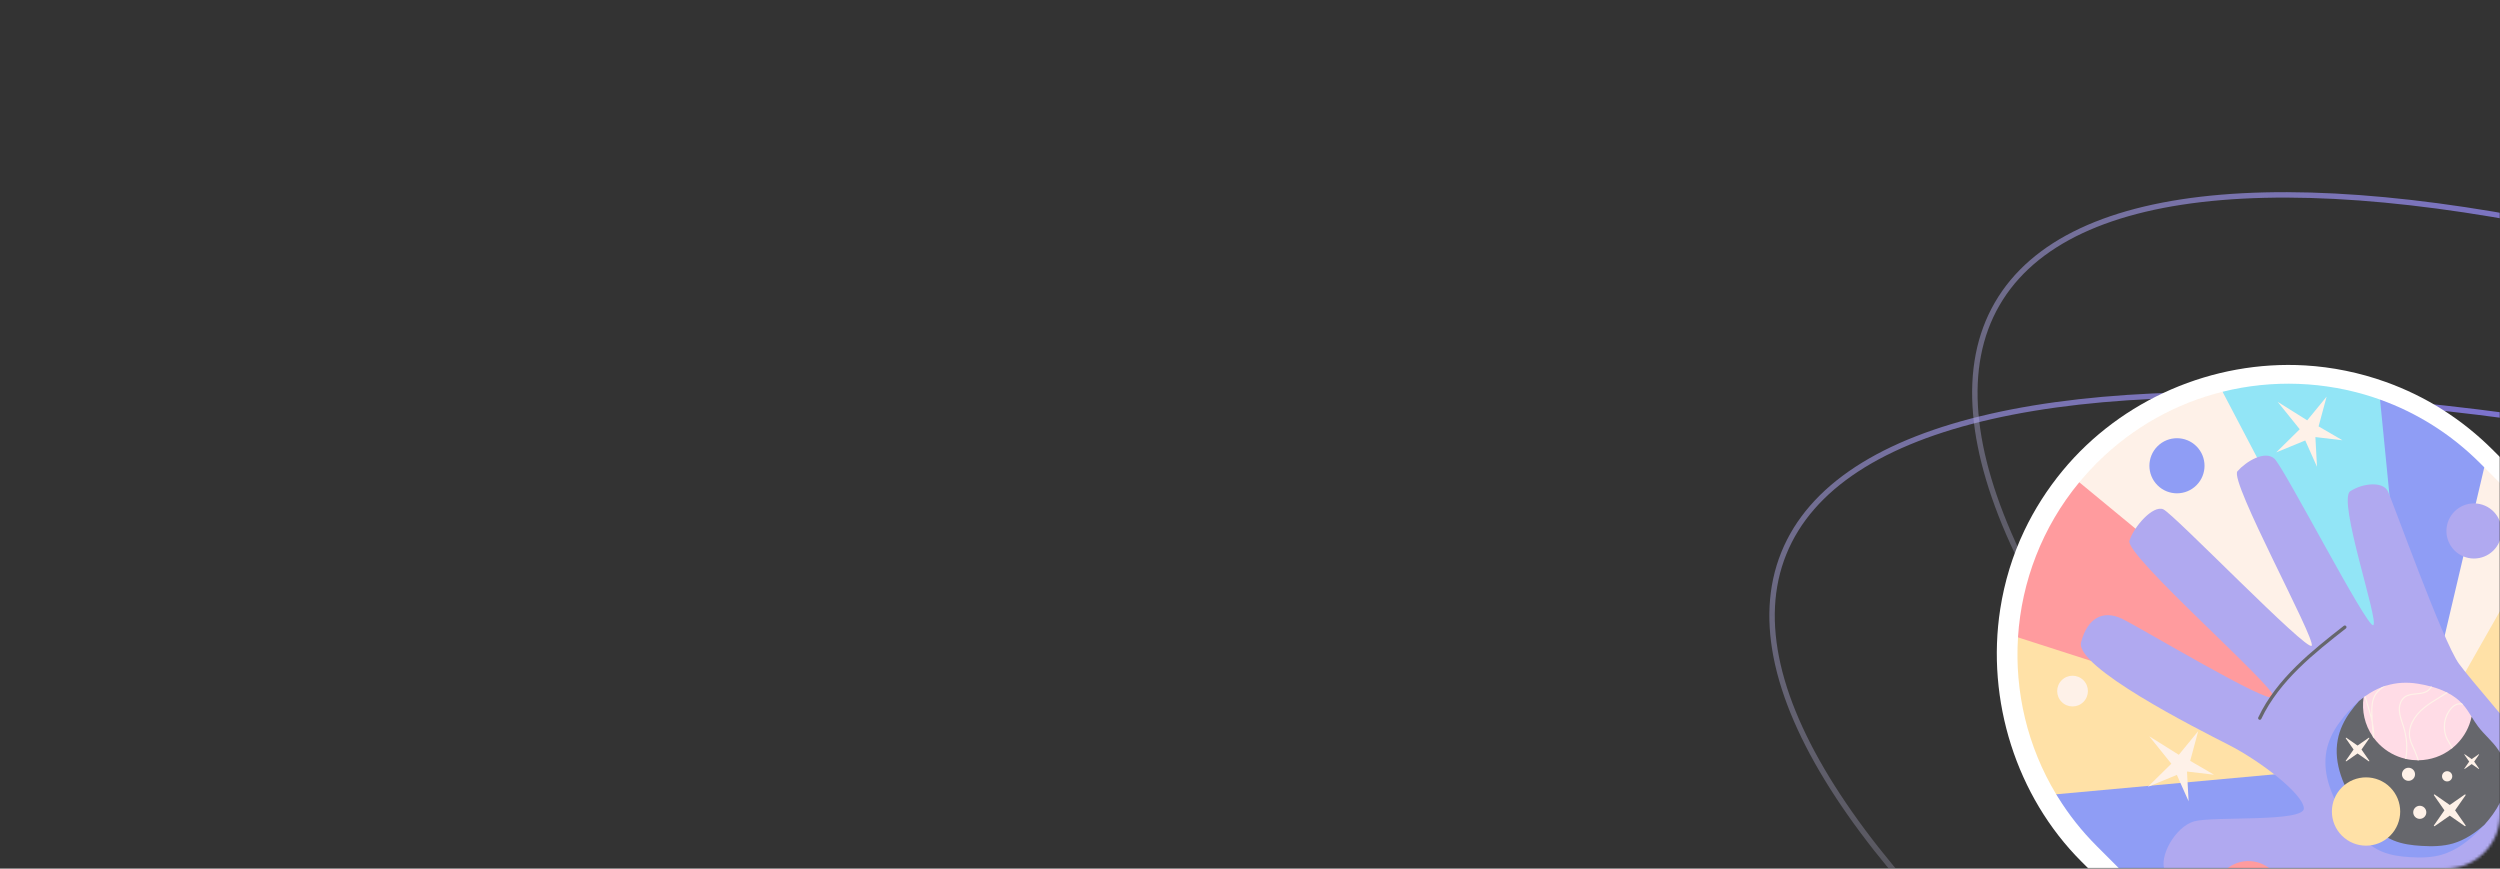 <svg width="921" height="320" viewBox="0 0 921 320" fill="none" xmlns="http://www.w3.org/2000/svg">
<rect x="0" y="0" width="921" height="320" fill="#333333" stroke="none"/>
<mask id="mask0_2_1055" style="mask-type:alpha" maskUnits="userSpaceOnUse" x="0" y="0" width="921" height="320">
<rect width="921" height="320" rx="20" fill="url(#paint0_linear_2_1055)"/>
</mask>
<g mask="url(#mask0_2_1055)">
<path d="M1891.53 701.716C1881.61 726.321 1855.09 743.105 1815.17 752.182C1775.28 761.251 1722.25 762.563 1659.75 756.436C1534.76 744.185 1372.13 702.212 1201.5 633.4C1030.87 564.587 884.624 481.992 786.107 404.105C736.843 365.158 699.56 327.424 677.122 293.219C654.665 258.983 647.211 228.499 657.133 203.895C667.056 179.291 693.573 162.507 733.498 153.43C773.388 144.361 826.417 143.049 888.918 149.175C1013.91 161.426 1176.54 203.399 1347.16 272.212C1517.79 341.025 1664.04 423.62 1762.56 501.506C1811.82 540.454 1849.1 578.187 1871.54 612.393C1894 646.628 1901.45 677.112 1891.53 701.716Z" stroke="url(#paint1_linear_2_1055)" stroke-width="2"/>
<path d="M1888.41 777.505C1875.14 800.48 1846.54 813.392 1805.74 816.798C1764.97 820.202 1712.28 814.087 1651.25 799.284C1529.2 769.68 1374.04 705.384 1214.71 613.393C1055.37 521.403 922.108 419.173 835.447 328.279C792.112 282.827 760.471 240.252 743.035 203.246C725.584 166.207 722.465 134.98 735.73 112.005C748.994 89.029 777.597 76.117 818.399 72.711C859.166 69.307 911.857 75.422 972.887 90.225C1094.93 119.829 1250.1 184.125 1409.43 276.116C1568.77 368.107 1702.03 470.336 1788.69 561.23C1832.03 606.682 1863.67 649.257 1881.1 686.264C1898.56 723.302 1901.67 754.529 1888.41 777.505Z" stroke="url(#paint2_linear_2_1055)" stroke-width="2"/>
<path d="M858.492 398.64C855.606 401.527 850.926 401.526 848.04 398.64C848.04 398.64 766.789 317.39 766.786 317.387C742.733 293.333 731.686 257.885 736.888 224.368C738.437 214.387 741.404 204.622 745.752 195.502C749.522 187.592 754.28 180.161 759.859 173.406C781.52 147.176 815.257 132.657 849.193 134.62C859.146 135.195 869.342 137.277 878.864 140.695C893.786 146.042 907.085 154.484 918.387 165.786L999.64 247.04C1002.53 249.926 1002.53 254.606 999.64 257.493L858.492 398.64Z" fill="white"/>
<g opacity="0.6">
<path d="M938.092 195.054L941.543 198.506L974.926 266.563L894.01 347.479L856.817 382.273L811.726 350.984L802.458 341.716L757.502 292.613C746.857 274.965 742.171 254.739 743.434 234.818L938.092 195.054Z" fill="#FFCD6C"/>
<path d="M915.209 172.171L938.092 195.054L889.878 279.852L898.989 206.753L915.209 172.171Z" fill="#FDE8D8"/>
<path d="M913.606 170.569L915.209 172.171L889.878 279.853L868.505 182.64L876.812 147.207C890.252 152.023 902.848 159.811 913.606 170.569Z" fill="#445CEF"/>
<path d="M876.812 147.207L889.878 279.853L819.247 183.104L818.79 144.323C837.064 139.756 856.517 140.469 874.404 146.377C875.21 146.643 876.013 146.92 876.812 147.207Z" fill="#4AD3F0"/>
<path d="M818.79 144.323L889.878 279.852L785.572 213.067L766.004 177.667C767.955 175.298 770.028 173.016 772.232 170.794L772.676 170.35C785.899 157.215 801.891 148.522 818.79 144.323Z" fill="#FDE8D8"/>
<path d="M889.878 279.852L888.972 281.629L888.127 281.359L888.119 281.35L886.551 280.845L886.499 280.828L886.49 280.819L743.434 234.818C743.434 234.731 743.434 234.662 743.443 234.583C744.776 214.261 752.293 194.27 766.004 177.667L889.878 279.852Z" fill="#FF595E"/>
<path d="M888.127 281.36L888.119 281.351L802.458 341.716L772.458 311.716C766.91 306.168 762.153 300.14 758.199 293.746C757.955 293.38 757.728 292.997 757.502 292.614L886.489 280.819L886.498 280.828L889.242 280.575L888.127 281.36Z" fill="#445CEF"/>
<path d="M879.66 180.942C881.437 184.496 899.895 236.316 905.897 244.548C909.639 249.677 927.096 270.074 939.737 284.726C943.926 289.582 947.029 290.043 949.486 292.872L936.497 310.182L927.673 319.006C927.673 319.006 898.657 341.528 896.825 339.742C891.278 334.332 884.157 328.842 876.986 327.29C861.638 323.945 800.036 325.949 797.588 320.836C795.141 315.723 801.369 304.599 808.268 302.596C815.158 300.601 849.182 303.04 848.746 297.709C848.302 292.37 832.736 280.358 820.942 274.347C809.156 268.346 764.226 245.663 766.674 236.543C769.121 227.423 774.905 224.758 781.578 227.876C788.25 230.977 836.507 260.123 837.622 256.778C838.738 253.45 782.693 204.514 784.47 199.183C786.255 193.843 793.146 186.064 796.926 187.615C800.698 189.175 850.079 240.332 851.629 237.876C853.188 235.428 821.159 177.163 824.278 173.609C827.387 170.046 834.295 165.821 837.849 168.94C841.403 172.041 872.091 231.648 874.321 230.324C876.551 228.983 860.976 184.053 865.863 180.943C870.767 177.833 877.874 177.38 879.66 180.942Z" fill="#7B6FE6"/>
<path d="M915.309 303.787C914.743 304.422 914.159 305.041 913.558 305.642C909.578 309.675 904.961 313.316 899.525 314.884C895.797 315.964 891.842 316.016 887.966 315.781C884.447 315.572 880.876 315.119 877.609 313.769C872.043 311.461 867.854 306.731 864.43 301.775C859.343 294.405 855.415 285.477 857.061 276.688C857.767 272.934 859.465 269.458 861.695 266.392C863.934 263.334 866.364 260.573 869.03 258.291C869.596 257.811 870.162 257.35 870.746 256.923L889.44 268.178C889.439 268.178 919.76 298.83 915.309 303.787Z" fill="#445CEF"/>
<path d="M910.527 264.04C911.302 265.286 912.077 266.531 912.957 267.69C915.257 270.704 918.306 273.143 920.405 276.305C922.357 279.249 923.402 282.768 923.393 286.296C923.367 292.873 919.76 298.831 915.309 303.787C911.903 306.862 908.053 309.458 903.672 310.738C899.952 311.809 895.998 311.862 892.122 311.627C888.594 311.426 885.022 310.973 881.765 309.614C876.199 307.306 872 302.585 868.577 297.628C863.49 290.259 859.562 281.331 861.216 272.533C861.913 268.788 863.621 265.303 865.851 262.237C866.87 260.852 867.924 259.519 869.03 258.291C869.596 257.812 870.162 257.35 870.746 256.924L888.295 267.73L910.527 264.04Z" fill="#00020A"/>
<path d="M906.947 259.102C907.086 259.224 907.217 259.372 907.348 259.52C907.383 259.555 907.418 259.607 907.453 259.642C908.629 260.992 909.578 262.516 910.528 264.041C909.761 267.751 907.923 271.279 905.04 274.162C904.561 274.641 904.064 275.086 903.55 275.495C903.428 275.617 903.306 275.722 903.176 275.8C899.648 278.579 895.406 279.998 891.129 280.077C890.972 280.077 890.806 280.086 890.65 280.086C889.247 280.077 887.845 279.929 886.46 279.624C886.312 279.581 886.164 279.554 886.033 279.511C882.531 278.675 879.195 276.889 876.469 274.162C875.798 273.492 875.197 272.786 874.64 272.054C874.457 271.819 874.282 271.593 874.126 271.331C871.147 267.046 870.023 261.863 870.746 256.924C870.851 256.837 870.964 256.741 871.086 256.671C871.199 256.575 871.321 256.488 871.46 256.401C873.333 255.051 875.346 253.945 877.479 253.135C878.045 252.916 878.62 252.725 879.195 252.551C882.714 251.488 886.599 251.192 890.859 251.897C892.418 252.15 893.995 252.472 895.536 252.899C895.684 252.925 895.832 252.969 895.98 253.012C897.818 253.526 899.613 254.188 901.285 255.025C901.442 255.094 901.608 255.173 901.747 255.26C903.68 256.253 905.449 257.516 906.947 259.102Z" fill="#FFC4D5"/>
<path d="M904.848 259.319C904.108 259.607 903.393 260.164 902.697 260.983C900.022 264.145 899.508 268.91 901.425 272.586C901.634 272.97 901.878 273.37 902.104 273.754C902.505 274.433 902.906 275.112 903.175 275.8C903.306 275.722 903.428 275.617 903.55 275.495C903.271 274.834 902.896 274.18 902.504 273.527C902.278 273.144 902.052 272.76 901.842 272.377C899.996 268.858 900.492 264.302 903.045 261.28C903.707 260.496 904.351 260.008 905.013 259.746C905.797 259.45 906.608 259.476 907.452 259.642C907.417 259.607 907.383 259.555 907.348 259.52C907.217 259.372 907.086 259.224 906.947 259.102C906.242 259.023 905.545 259.058 904.848 259.319ZM901.285 255.025C900.283 255.696 899.264 256.332 898.254 256.941C896.529 257.987 894.77 259.084 893.158 260.347C888.986 263.649 886.878 267.899 887.522 271.732C887.766 273.161 888.367 274.511 888.96 275.8C889.273 276.445 889.587 277.107 889.839 277.812C889.979 278.178 890.118 278.579 890.266 278.971C890.388 279.337 890.51 279.703 890.649 280.086C890.806 280.086 890.972 280.077 891.129 280.077C890.972 279.659 890.841 279.249 890.693 278.84C890.553 278.439 890.423 278.03 890.266 277.646C890.013 276.94 889.682 276.261 889.394 275.608C888.793 274.345 888.21 273.03 887.966 271.653C887.356 267.977 889.386 263.892 893.445 260.704C895.013 259.45 896.781 258.378 898.488 257.333C899.568 256.671 900.666 255.991 901.746 255.26C901.608 255.173 901.442 255.095 901.285 255.025ZM895.536 252.9C895.135 253.527 894.631 254.05 894.056 254.415C892.915 255.138 891.495 255.269 890.11 255.399C888.594 255.556 887.009 255.695 885.755 256.619C884.291 257.716 883.525 259.72 883.716 262.019C883.829 263.561 884.335 265.042 884.814 266.462C884.936 266.88 885.067 267.272 885.214 267.664C886.521 271.827 886.765 275.939 886.033 279.51C886.164 279.554 886.312 279.58 886.46 279.623C887.226 275.965 886.956 271.775 885.632 267.524C885.501 267.132 885.371 266.723 885.231 266.322C884.752 264.92 884.273 263.465 884.169 261.984C884.021 260.32 884.447 258.152 886.024 256.993C887.174 256.139 888.637 256 890.17 255.843C891.59 255.712 893.071 255.573 894.299 254.815C894.97 254.388 895.545 253.779 895.98 253.011C895.832 252.969 895.684 252.926 895.536 252.9ZM877.479 253.135C876.617 253.753 875.815 254.433 875.188 255.304C873.524 257.647 873.472 260.765 873.585 263.562C873.237 262.238 872.827 260.922 872.426 259.616C872.096 258.57 871.755 257.481 871.459 256.401C871.32 256.488 871.198 256.576 871.085 256.671C871.364 257.717 871.686 258.753 872 259.764C872.635 261.828 873.289 263.927 873.715 266.079C873.811 267.829 873.942 269.58 874.125 271.331C874.282 271.592 874.456 271.819 874.639 272.054C874.621 271.985 874.63 271.906 874.621 271.845C874.674 271.305 874.674 270.748 874.674 270.207C874.639 268.814 874.447 267.403 874.16 266.018C874.125 265.251 874.099 264.511 874.046 263.762C873.933 260.861 873.924 257.856 875.562 255.573C876.494 254.293 877.844 253.396 879.194 252.551C878.62 252.725 878.045 252.917 877.479 253.135Z" fill="#FDE8D8"/>
<path d="M880.546 307.86C885.459 302.947 885.459 294.982 880.546 290.069C875.633 285.155 867.667 285.155 862.754 290.069C857.841 294.982 857.841 302.947 862.754 307.86C867.667 312.773 875.633 312.773 880.546 307.86Z" fill="#FFCD6C"/>
<path d="M908.307 292.988L904.454 298.52L908.307 304.052C908.438 304.24 908.209 304.469 908.021 304.338L902.489 300.485L896.957 304.338C896.769 304.469 896.54 304.24 896.671 304.052L900.524 298.52L896.671 292.988C896.54 292.8 896.769 292.571 896.957 292.702L902.489 296.555L908.021 292.702C908.209 292.571 908.438 292.799 908.307 292.988Z" fill="#FDE8D8"/>
<path d="M872.841 272.015L869.978 276.125L872.841 280.236C872.938 280.375 872.768 280.546 872.628 280.448L868.518 277.585L864.407 280.448C864.267 280.546 864.097 280.375 864.195 280.236L867.058 276.125L864.195 272.015C864.097 271.875 864.268 271.705 864.407 271.802L868.518 274.665L872.629 271.802C872.768 271.705 872.938 271.875 872.841 272.015Z" fill="#FDE8D8"/>
<path d="M913.283 277.993L911.486 280.573L913.284 283.153C913.345 283.241 913.238 283.348 913.15 283.286L910.57 281.489L907.99 283.286C907.902 283.348 907.795 283.241 907.857 283.153L909.653 280.573L907.856 277.993C907.795 277.905 907.902 277.798 907.99 277.859L910.57 279.656L913.15 277.86C913.238 277.798 913.345 277.905 913.283 277.993Z" fill="#FDE8D8"/>
<path d="M888.997 286.955C889.939 286.014 889.939 284.487 888.997 283.545C888.056 282.604 886.529 282.604 885.587 283.545C884.645 284.487 884.645 286.014 885.587 286.955C886.529 287.897 888.056 287.897 888.997 286.955Z" fill="#FDE8D8"/>
<path d="M902.86 284.658C903.597 285.395 903.597 286.589 902.86 287.326C902.123 288.063 900.928 288.063 900.192 287.326C899.455 286.589 899.455 285.395 900.192 284.658C900.928 283.921 902.123 283.921 902.86 284.658Z" fill="#FDE8D8"/>
<path d="M893.148 297.557C894.09 298.498 894.09 300.025 893.148 300.966C892.206 301.908 890.68 301.908 889.738 300.967C888.797 300.025 888.796 298.499 889.738 297.557C890.68 296.615 892.207 296.615 893.148 297.557Z" fill="#FDE8D8"/>
<path d="M832.943 264.997C832.764 265.176 832.486 265.232 832.244 265.117C831.936 264.972 831.805 264.605 831.95 264.297C838.764 249.917 851.883 239.63 863.456 230.554C863.724 230.345 864.111 230.391 864.321 230.659C864.53 230.926 864.48 231.302 864.217 231.524C852.748 240.516 839.751 250.707 833.064 264.825C833.032 264.89 832.992 264.948 832.943 264.997Z" fill="#00020A"/>
<path d="M941.524 198.486L994.859 251.822L936.498 310.183C934.878 304.242 938.876 296.655 946.576 294.373C940.975 289.016 935.592 284.051 931.393 277.396C929.328 274.129 927.517 270.593 926.96 266.76C926.158 261.272 928.144 255.454 932.151 251.621C936.149 247.779 942.046 246.029 947.499 247.057C936.837 233.66 935.191 214.418 941.524 198.486Z" fill="#00020A"/>
<path d="M927.386 319.295L853.711 392.969L811.726 350.984C812.152 350.836 812.571 350.714 812.989 350.609C821.551 348.475 831.29 352.413 835.967 359.895C834.138 346.707 844.695 333.38 857.822 331.106C870.949 328.85 884.826 337.064 890.165 349.268C890.052 338.911 897.569 329.878 906.245 324.234C910.052 321.751 914.224 319.704 918.693 318.981C921.585 318.51 924.538 318.641 927.386 319.295Z" fill="#00020A"/>
<path d="M847.218 158.133L839.083 148.03L849.974 154.853L857.124 146.127L854.172 157.083L862.963 162.2L852.992 161.019L853.582 171.975L849.252 162.266L838.559 166.661L847.218 158.133Z" fill="#FDE8D8"/>
<path d="M799.917 281.347L791.782 271.243L802.673 278.066L809.824 269.341L806.871 280.297L815.662 285.414L805.691 284.233L806.281 295.189L801.951 285.479L791.258 289.875L799.917 281.347Z" fill="#FDE8D8"/>
<path d="M767.53 250.593C769.74 252.803 769.74 256.388 767.53 258.599C765.319 260.81 761.734 260.81 759.523 258.599C757.312 256.388 757.313 252.803 759.523 250.593C761.734 248.381 765.319 248.382 767.53 250.593Z" fill="#FDE8D8"/>
<path d="M838.438 322.345C834.339 316.757 826.486 315.55 820.898 319.65C815.31 323.749 814.103 331.602 818.202 337.19C822.301 342.777 830.154 343.984 835.742 339.885C841.33 335.786 842.537 327.933 838.438 322.345Z" fill="#FF595E"/>
<path d="M909.309 205.541C903.824 204.378 900.32 198.988 901.484 193.502C902.648 188.018 908.037 184.514 913.523 185.677C919.008 186.841 922.511 192.231 921.348 197.716C920.184 203.201 914.794 206.705 909.309 205.541Z" fill="#7B6FE6"/>
<path d="M809.174 178.768C813.139 174.804 813.139 168.375 809.174 164.411C805.209 160.446 798.781 160.446 794.816 164.411C790.851 168.375 790.851 174.804 794.816 178.768C798.781 182.733 805.209 182.733 809.174 178.768Z" fill="#445CEF"/>
</g>
</g>
<defs>
<linearGradient id="paint0_linear_2_1055" x1="47.638" y1="21.333" x2="741.06" y2="513.358" gradientUnits="userSpaceOnUse">
<stop stop-color="#6763FD"/>
<stop offset="1" stop-color="#B84EF1"/>
</linearGradient>
<linearGradient id="paint1_linear_2_1055" x1="1347.54" y1="271.285" x2="1201.13" y2="634.327" gradientUnits="userSpaceOnUse">
<stop stop-color="#7B6FE6"/>
<stop offset="1" stop-color="#D8D8D8" stop-opacity="0"/>
</linearGradient>
<linearGradient id="paint2_linear_2_1055" x1="1409.93" y1="275.25" x2="1214.21" y2="614.259" gradientUnits="userSpaceOnUse">
<stop stop-color="#7B6FE6"/>
<stop offset="1" stop-color="#D8D8D8" stop-opacity="0"/>
</linearGradient>
</defs>
</svg>
